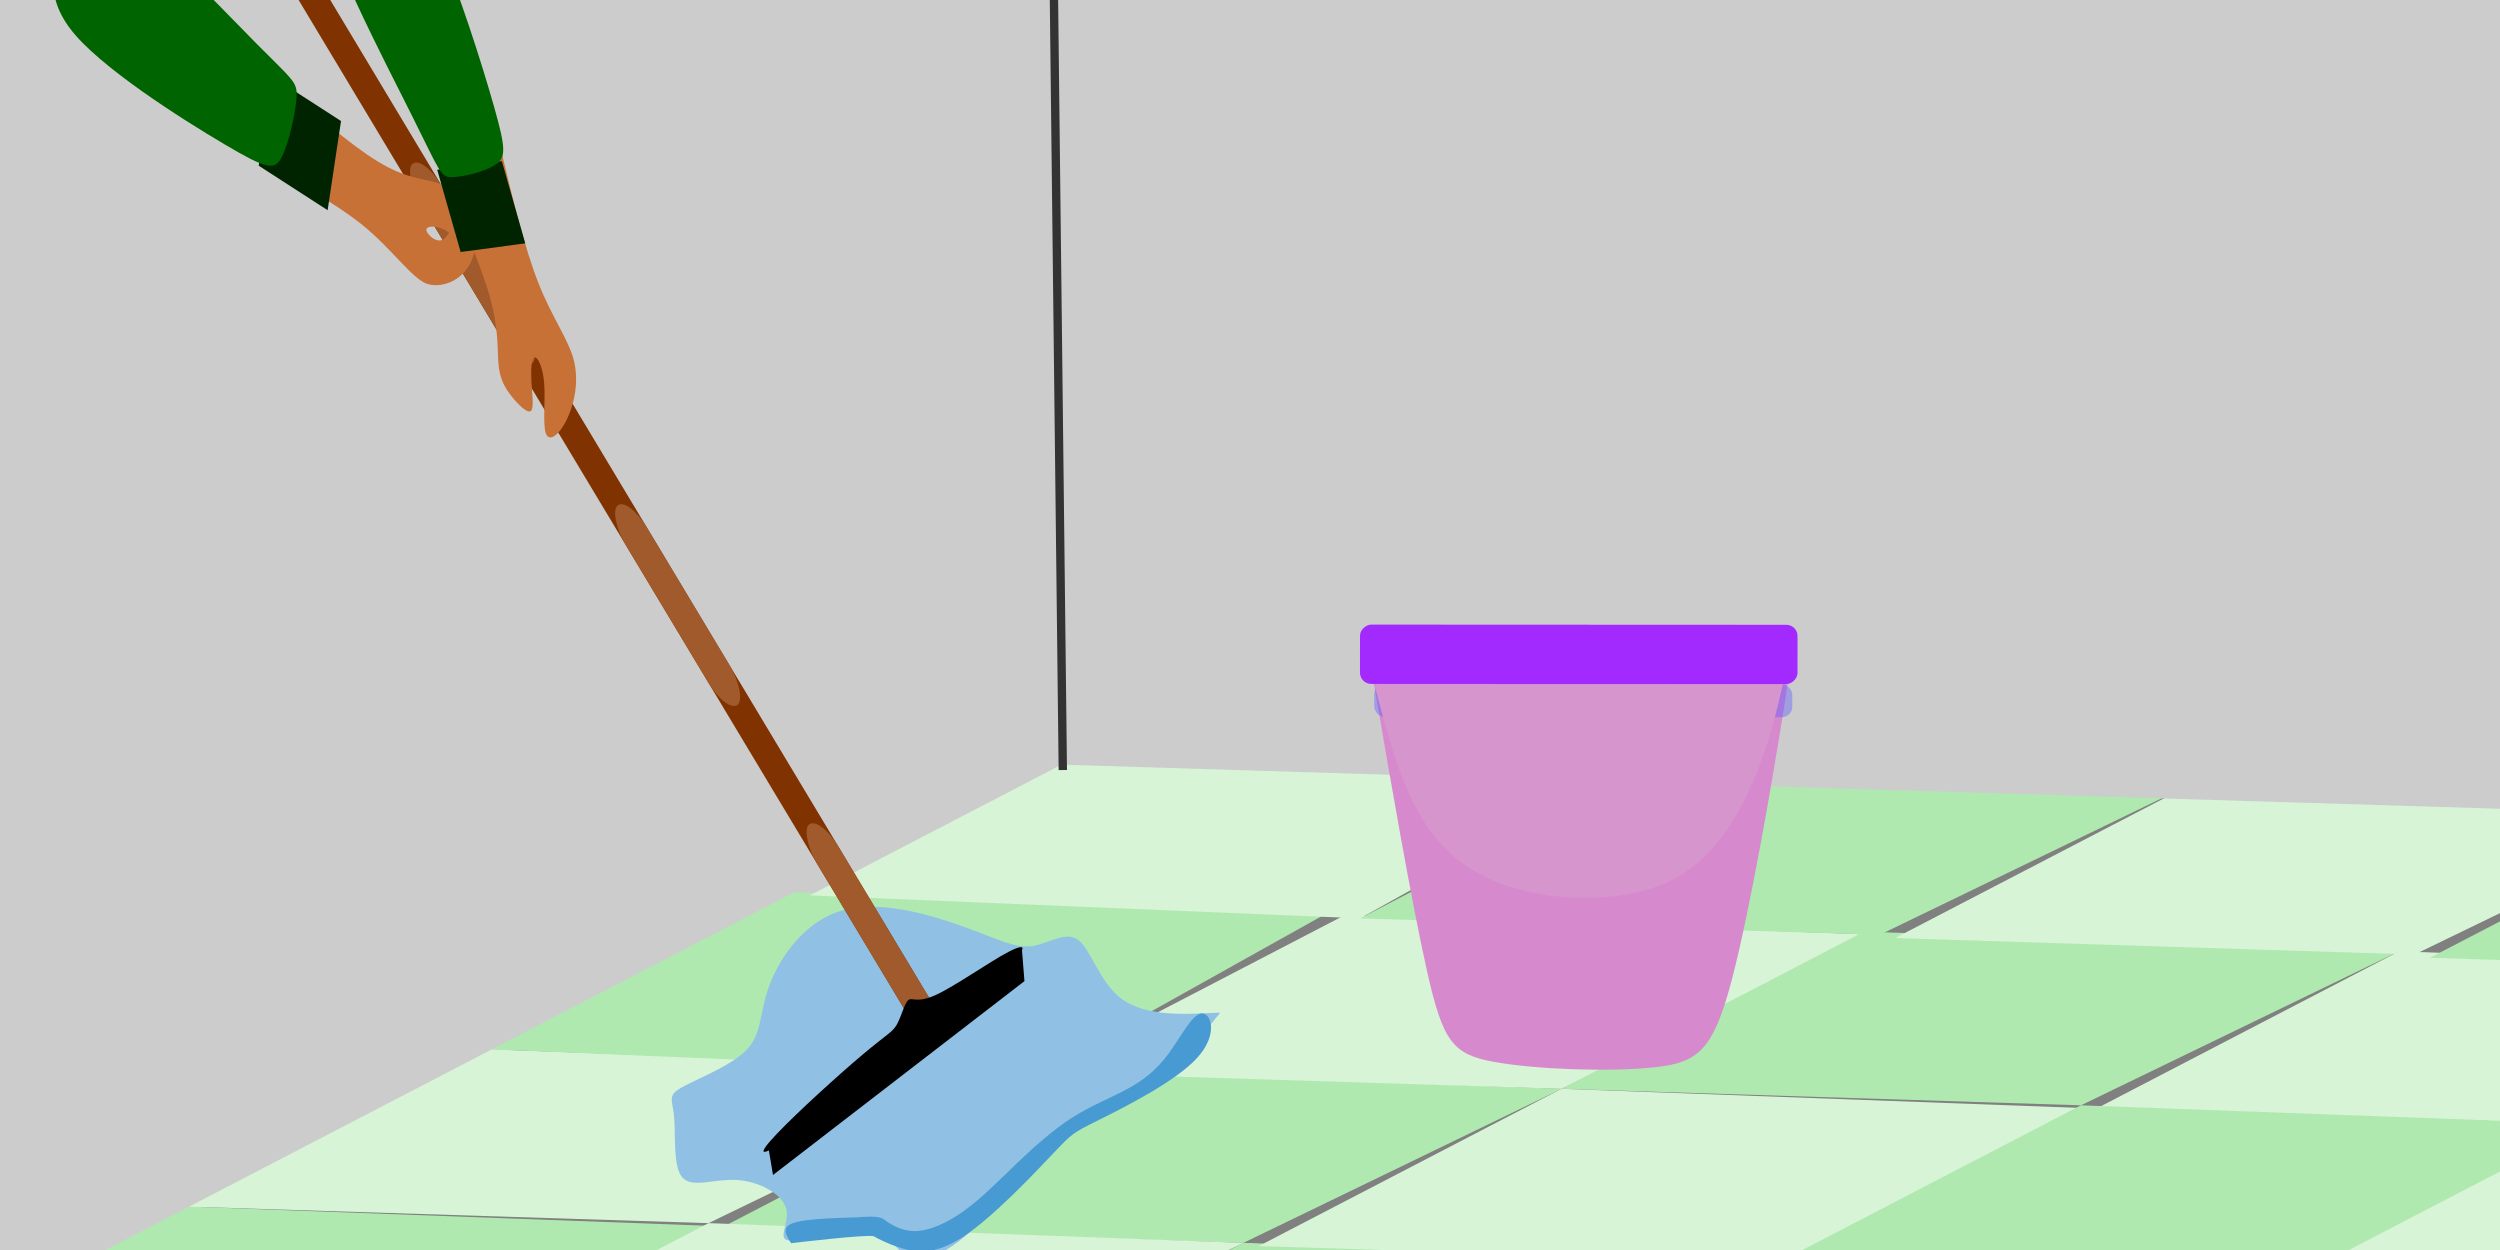 <?xml version="1.0" encoding="UTF-8" standalone="no"?>
<!-- Created with Inkscape (http://www.inkscape.org/) -->

<svg
   width="300"
   height="150"
   viewBox="0 0 79.375 39.688"
   version="1.1"
   id="SVGRoot"
   sodipodi:docname="Menage 1 grand menage.svg"
   inkscape:version="1.1 (c68e22c387, 2021-05-23)"
   xmlns:inkscape="http://www.inkscape.org/namespaces/inkscape"
   xmlns:sodipodi="http://sodipodi.sourceforge.net/DTD/sodipodi-0.dtd"
   xmlns="http://www.w3.org/2000/svg"
   xmlns:svg="http://www.w3.org/2000/svg">
  <rect x="0" y="0" width="79.375" height="39.688" fill="#808080" stroke="none"/>
  <sodipodi:namedview
     id="namedview6675"
     pagecolor="#ffffff"
     bordercolor="#666666"
     borderopacity="1"
     inkscape:pageshadow="0"
     inkscape:pageopacity="1.0"
     inkscape:pagecheckerboard="0"
     inkscape:document-units="mm"
     showgrid="false"
     inkscape:zoom="1.3622282"
     inkscape:cx="106.8103"
     inkscape:cy="91.394381"
     inkscape:window-width="1366"
     inkscape:window-height="705"
     inkscape:window-x="-8"
     inkscape:window-y="-8"
     inkscape:window-maximized="1"
     inkscape:current-layer="layer1"
     units="px"
     showguides="true"
     inkscape:guide-bbox="true"
     height="300px" />
  <defs
     id="defs6670">
    <inkscape:path-effect
       effect="bspline"
       id="path-effect2211"
       is_visible="true"
       lpeversion="1"
       weight="33.333"
       steps="2"
       helper_size="0"
       apply_no_weight="true"
       apply_with_weight="true"
       only_selected="false" />
    <inkscape:path-effect
       effect="bspline"
       id="path-effect2192"
       is_visible="true"
       lpeversion="1"
       weight="33.333"
       steps="2"
       helper_size="0"
       apply_no_weight="true"
       apply_with_weight="true"
       only_selected="false" />
    <inkscape:perspective
       sodipodi:type="inkscape:persp3d"
       inkscape:vp_x="0 : 19.84375 : 1"
       inkscape:vp_y="0 : 1000 : 0"
       inkscape:vp_z="39.687499 : 19.84375 : 1"
       inkscape:persp3d-origin="19.84375 : 13.229167 : 1"
       id="perspective21117" />
    <inkscape:path-effect
       effect="bspline"
       id="path-effect8607"
       is_visible="true"
       lpeversion="1"
       weight="33.333"
       steps="2"
       helper_size="0"
       apply_no_weight="true"
       apply_with_weight="true"
       only_selected="false" />
    <inkscape:path-effect
       effect="bspline"
       id="path-effect8488"
       is_visible="true"
       lpeversion="1"
       weight="33.333"
       steps="2"
       helper_size="0"
       apply_no_weight="true"
       apply_with_weight="true"
       only_selected="false" />
    <inkscape:path-effect
       effect="bspline"
       id="path-effect8129"
       is_visible="true"
       lpeversion="1"
       weight="33.333"
       steps="2"
       helper_size="0"
       apply_no_weight="true"
       apply_with_weight="true"
       only_selected="false" />
    <inkscape:path-effect
       effect="bspline"
       id="path-effect8110"
       is_visible="true"
       lpeversion="1"
       weight="33.333"
       steps="2"
       helper_size="0"
       apply_no_weight="true"
       apply_with_weight="true"
       only_selected="false" />
    <inkscape:path-effect
       effect="bspline"
       id="path-effect8091"
       is_visible="true"
       lpeversion="1"
       weight="33.333"
       steps="2"
       helper_size="0"
       apply_no_weight="true"
       apply_with_weight="true"
       only_selected="false" />
    <inkscape:path-effect
       effect="bspline"
       id="path-effect8072"
       is_visible="true"
       lpeversion="1"
       weight="33.333"
       steps="2"
       helper_size="0"
       apply_no_weight="true"
       apply_with_weight="true"
       only_selected="false" />
    <inkscape:path-effect
       effect="bspline"
       id="path-effect8052"
       is_visible="true"
       lpeversion="1"
       weight="33.333"
       steps="2"
       helper_size="0"
       apply_no_weight="true"
       apply_with_weight="true"
       only_selected="false" />
    <inkscape:path-effect
       effect="bspline"
       id="path-effect8033"
       is_visible="true"
       lpeversion="1"
       weight="33.333"
       steps="2"
       helper_size="0"
       apply_no_weight="true"
       apply_with_weight="true"
       only_selected="false" />
    <inkscape:path-effect
       effect="bspline"
       id="path-effect8014"
       is_visible="true"
       lpeversion="1"
       weight="33.333"
       steps="2"
       helper_size="0"
       apply_no_weight="true"
       apply_with_weight="true"
       only_selected="false" />
    <inkscape:path-effect
       effect="bspline"
       id="path-effect7995"
       is_visible="true"
       lpeversion="1"
       weight="33.333"
       steps="2"
       helper_size="0"
       apply_no_weight="true"
       apply_with_weight="true"
       only_selected="false" />
    <inkscape:path-effect
       effect="bspline"
       id="path-effect7976"
       is_visible="true"
       lpeversion="1"
       weight="33.333"
       steps="2"
       helper_size="0"
       apply_no_weight="true"
       apply_with_weight="true"
       only_selected="false" />
    <inkscape:path-effect
       effect="bspline"
       id="path-effect7957"
       is_visible="true"
       lpeversion="1"
       weight="33.333"
       steps="2"
       helper_size="0"
       apply_no_weight="true"
       apply_with_weight="true"
       only_selected="false" />
    <inkscape:path-effect
       effect="bspline"
       id="path-effect7938"
       is_visible="true"
       lpeversion="1"
       weight="33.333"
       steps="2"
       helper_size="0"
       apply_no_weight="true"
       apply_with_weight="true"
       only_selected="false" />
    <inkscape:path-effect
       effect="bspline"
       id="path-effect7919"
       is_visible="true"
       lpeversion="1"
       weight="33.333"
       steps="2"
       helper_size="0"
       apply_no_weight="true"
       apply_with_weight="true"
       only_selected="false" />
    <inkscape:path-effect
       effect="bspline"
       id="path-effect7900"
       is_visible="true"
       lpeversion="1"
       weight="33.333"
       steps="2"
       helper_size="0"
       apply_no_weight="true"
       apply_with_weight="true"
       only_selected="false" />
    <inkscape:path-effect
       effect="bspline"
       id="path-effect7881"
       is_visible="true"
       lpeversion="1"
       weight="33.333"
       steps="2"
       helper_size="0"
       apply_no_weight="true"
       apply_with_weight="true"
       only_selected="false" />
    <inkscape:path-effect
       effect="bspline"
       id="path-effect7862"
       is_visible="true"
       lpeversion="1"
       weight="33.333"
       steps="2"
       helper_size="0"
       apply_no_weight="true"
       apply_with_weight="true"
       only_selected="false" />
    <inkscape:path-effect
       effect="bspline"
       id="path-effect7706"
       is_visible="true"
       lpeversion="1"
       weight="33.333"
       steps="2"
       helper_size="0"
       apply_no_weight="true"
       apply_with_weight="true"
       only_selected="false" />
    <inkscape:path-effect
       effect="bspline"
       id="path-effect7687"
       is_visible="true"
       lpeversion="1"
       weight="33.333"
       steps="2"
       helper_size="0"
       apply_no_weight="true"
       apply_with_weight="true"
       only_selected="false" />
    <inkscape:path-effect
       effect="bspline"
       id="path-effect7668"
       is_visible="true"
       lpeversion="1"
       weight="33.333"
       steps="2"
       helper_size="0"
       apply_no_weight="true"
       apply_with_weight="true"
       only_selected="false" />
    <inkscape:path-effect
       effect="bspline"
       id="path-effect7649"
       is_visible="true"
       lpeversion="1"
       weight="33.333"
       steps="2"
       helper_size="0"
       apply_no_weight="true"
       apply_with_weight="true"
       only_selected="false" />
    <inkscape:path-effect
       effect="bspline"
       id="path-effect7541"
       is_visible="true"
       lpeversion="1"
       weight="33.333"
       steps="2"
       helper_size="0"
       apply_no_weight="true"
       apply_with_weight="true"
       only_selected="false" />
    <inkscape:path-effect
       effect="bspline"
       id="path-effect7414"
       is_visible="true"
       lpeversion="1"
       weight="33.333"
       steps="2"
       helper_size="0"
       apply_no_weight="true"
       apply_with_weight="true"
       only_selected="false" />
    <inkscape:path-effect
       effect="bspline"
       id="path-effect7410"
       is_visible="true"
       lpeversion="1"
       weight="33.333"
       steps="2"
       helper_size="0"
       apply_no_weight="true"
       apply_with_weight="true"
       only_selected="false" />
    <inkscape:path-effect
       effect="bspline"
       id="path-effect7406"
       is_visible="true"
       lpeversion="1"
       weight="33.333"
       steps="2"
       helper_size="0"
       apply_no_weight="true"
       apply_with_weight="true"
       only_selected="false" />
    <inkscape:path-effect
       effect="bspline"
       id="path-effect7402"
       is_visible="true"
       lpeversion="1"
       weight="33.333"
       steps="2"
       helper_size="0"
       apply_no_weight="true"
       apply_with_weight="true"
       only_selected="false" />
    <inkscape:path-effect
       effect="bspline"
       id="path-effect7398"
       is_visible="true"
       lpeversion="1"
       weight="33.333"
       steps="2"
       helper_size="0"
       apply_no_weight="true"
       apply_with_weight="true"
       only_selected="false" />
    <inkscape:path-effect
       effect="bspline"
       id="path-effect7394"
       is_visible="true"
       lpeversion="1"
       weight="33.333"
       steps="2"
       helper_size="0"
       apply_no_weight="true"
       apply_with_weight="true"
       only_selected="false" />
    <inkscape:path-effect
       effect="bspline"
       id="path-effect7390"
       is_visible="true"
       lpeversion="1"
       weight="33.333"
       steps="2"
       helper_size="0"
       apply_no_weight="true"
       apply_with_weight="true"
       only_selected="false" />
    <inkscape:path-effect
       effect="bspline"
       id="path-effect7386"
       is_visible="true"
       lpeversion="1"
       weight="33.333"
       steps="2"
       helper_size="0"
       apply_no_weight="true"
       apply_with_weight="true"
       only_selected="false" />
    <inkscape:path-effect
       effect="bspline"
       id="path-effect7382"
       is_visible="true"
       lpeversion="1"
       weight="33.333"
       steps="2"
       helper_size="0"
       apply_no_weight="true"
       apply_with_weight="true"
       only_selected="false" />
    <inkscape:path-effect
       effect="bspline"
       id="path-effect7378"
       is_visible="true"
       lpeversion="1"
       weight="33.333"
       steps="2"
       helper_size="0"
       apply_no_weight="true"
       apply_with_weight="true"
       only_selected="false" />
    <inkscape:path-effect
       effect="bspline"
       id="path-effect7374"
       is_visible="true"
       lpeversion="1"
       weight="33.333"
       steps="2"
       helper_size="0"
       apply_no_weight="true"
       apply_with_weight="true"
       only_selected="false" />
    <inkscape:path-effect
       effect="bspline"
       id="path-effect7370"
       is_visible="true"
       lpeversion="1"
       weight="33.333"
       steps="2"
       helper_size="0"
       apply_no_weight="true"
       apply_with_weight="true"
       only_selected="false" />
    <inkscape:path-effect
       effect="bspline"
       id="path-effect7281"
       is_visible="true"
       lpeversion="1"
       weight="33.333"
       steps="2"
       helper_size="0"
       apply_no_weight="true"
       apply_with_weight="true"
       only_selected="false" />
    <inkscape:path-effect
       effect="bspline"
       id="path-effect7277"
       is_visible="true"
       lpeversion="1"
       weight="33.333"
       steps="2"
       helper_size="0"
       apply_no_weight="true"
       apply_with_weight="true"
       only_selected="false" />
    <inkscape:path-effect
       effect="bspline"
       id="path-effect7273"
       is_visible="true"
       lpeversion="1"
       weight="33.333"
       steps="2"
       helper_size="0"
       apply_no_weight="true"
       apply_with_weight="true"
       only_selected="false" />
    <inkscape:path-effect
       effect="bspline"
       id="path-effect7269"
       is_visible="true"
       lpeversion="1"
       weight="33.333"
       steps="2"
       helper_size="0"
       apply_no_weight="true"
       apply_with_weight="true"
       only_selected="false" />
    <inkscape:path-effect
       effect="bspline"
       id="path-effect7265"
       is_visible="true"
       lpeversion="1"
       weight="33.333"
       steps="2"
       helper_size="0"
       apply_no_weight="true"
       apply_with_weight="true"
       only_selected="false" />
    <inkscape:path-effect
       effect="bspline"
       id="path-effect7261"
       is_visible="true"
       lpeversion="1"
       weight="33.333"
       steps="2"
       helper_size="0"
       apply_no_weight="true"
       apply_with_weight="true"
       only_selected="false" />
    <inkscape:path-effect
       effect="bspline"
       id="path-effect7257"
       is_visible="true"
       lpeversion="1"
       weight="33.333"
       steps="2"
       helper_size="0"
       apply_no_weight="true"
       apply_with_weight="true"
       only_selected="false" />
    <inkscape:path-effect
       effect="bspline"
       id="path-effect7253"
       is_visible="true"
       lpeversion="1"
       weight="33.333"
       steps="2"
       helper_size="0"
       apply_no_weight="true"
       apply_with_weight="true"
       only_selected="false" />
    <inkscape:path-effect
       effect="bspline"
       id="path-effect7249"
       is_visible="true"
       lpeversion="1"
       weight="33.333"
       steps="2"
       helper_size="0"
       apply_no_weight="true"
       apply_with_weight="true"
       only_selected="false" />
    <inkscape:path-effect
       effect="bspline"
       id="path-effect7245"
       is_visible="true"
       lpeversion="1"
       weight="33.333"
       steps="2"
       helper_size="0"
       apply_no_weight="true"
       apply_with_weight="true"
       only_selected="false" />
    <inkscape:path-effect
       effect="bspline"
       id="path-effect7241"
       is_visible="true"
       lpeversion="1"
       weight="33.333"
       steps="2"
       helper_size="0"
       apply_no_weight="true"
       apply_with_weight="true"
       only_selected="false" />
    <inkscape:path-effect
       effect="bspline"
       id="path-effect7237"
       is_visible="true"
       lpeversion="1"
       weight="33.333"
       steps="2"
       helper_size="0"
       apply_no_weight="true"
       apply_with_weight="true"
       only_selected="false" />
    <inkscape:path-effect
       effect="bspline"
       id="path-effect7148"
       is_visible="true"
       lpeversion="1"
       weight="33.333"
       steps="2"
       helper_size="0"
       apply_no_weight="true"
       apply_with_weight="true"
       only_selected="false" />
    <inkscape:path-effect
       effect="bspline"
       id="path-effect7144"
       is_visible="true"
       lpeversion="1"
       weight="33.333"
       steps="2"
       helper_size="0"
       apply_no_weight="true"
       apply_with_weight="true"
       only_selected="false" />
    <inkscape:path-effect
       effect="bspline"
       id="path-effect7140"
       is_visible="true"
       lpeversion="1"
       weight="33.333"
       steps="2"
       helper_size="0"
       apply_no_weight="true"
       apply_with_weight="true"
       only_selected="false" />
    <inkscape:path-effect
       effect="bspline"
       id="path-effect7136"
       is_visible="true"
       lpeversion="1"
       weight="33.333"
       steps="2"
       helper_size="0"
       apply_no_weight="true"
       apply_with_weight="true"
       only_selected="false" />
    <inkscape:path-effect
       effect="bspline"
       id="path-effect7132"
       is_visible="true"
       lpeversion="1"
       weight="33.333"
       steps="2"
       helper_size="0"
       apply_no_weight="true"
       apply_with_weight="true"
       only_selected="false" />
    <inkscape:path-effect
       effect="bspline"
       id="path-effect7128"
       is_visible="true"
       lpeversion="1"
       weight="33.333"
       steps="2"
       helper_size="0"
       apply_no_weight="true"
       apply_with_weight="true"
       only_selected="false" />
    <inkscape:path-effect
       effect="bspline"
       id="path-effect7124"
       is_visible="true"
       lpeversion="1"
       weight="33.333"
       steps="2"
       helper_size="0"
       apply_no_weight="true"
       apply_with_weight="true"
       only_selected="false" />
    <inkscape:path-effect
       effect="bspline"
       id="path-effect7120"
       is_visible="true"
       lpeversion="1"
       weight="33.333"
       steps="2"
       helper_size="0"
       apply_no_weight="true"
       apply_with_weight="true"
       only_selected="false" />
    <inkscape:path-effect
       effect="bspline"
       id="path-effect7116"
       is_visible="true"
       lpeversion="1"
       weight="33.333"
       steps="2"
       helper_size="0"
       apply_no_weight="true"
       apply_with_weight="true"
       only_selected="false" />
    <inkscape:path-effect
       effect="bspline"
       id="path-effect7112"
       is_visible="true"
       lpeversion="1"
       weight="33.333"
       steps="2"
       helper_size="0"
       apply_no_weight="true"
       apply_with_weight="true"
       only_selected="false" />
    <inkscape:path-effect
       effect="bspline"
       id="path-effect7108"
       is_visible="true"
       lpeversion="1"
       weight="33.333"
       steps="2"
       helper_size="0"
       apply_no_weight="true"
       apply_with_weight="true"
       only_selected="false" />
    <inkscape:path-effect
       effect="bspline"
       id="path-effect7104"
       is_visible="true"
       lpeversion="1"
       weight="33.333"
       steps="2"
       helper_size="0"
       apply_no_weight="true"
       apply_with_weight="true"
       only_selected="false" />
    <inkscape:path-effect
       effect="bspline"
       id="path-effect6234"
       is_visible="true"
       lpeversion="1"
       weight="33.333"
       steps="2"
       helper_size="0"
       apply_no_weight="true"
       apply_with_weight="true"
       only_selected="false" />
    <inkscape:path-effect
       effect="bspline"
       id="path-effect6253"
       is_visible="true"
       lpeversion="1"
       weight="33.333"
       steps="2"
       helper_size="0"
       apply_no_weight="true"
       apply_with_weight="true"
       only_selected="false" />
    <inkscape:path-effect
       effect="bspline"
       id="path-effect6272"
       is_visible="true"
       lpeversion="1"
       weight="33.333"
       steps="2"
       helper_size="0"
       apply_no_weight="true"
       apply_with_weight="true"
       only_selected="false" />
    <inkscape:path-effect
       effect="bspline"
       id="path-effect6291"
       is_visible="true"
       lpeversion="1"
       weight="33.333"
       steps="2"
       helper_size="0"
       apply_no_weight="true"
       apply_with_weight="true"
       only_selected="false" />
    <inkscape:path-effect
       effect="bspline"
       id="path-effect6355"
       is_visible="true"
       lpeversion="1"
       weight="33.333"
       steps="2"
       helper_size="0"
       apply_no_weight="true"
       apply_with_weight="true"
       only_selected="false" />
    <inkscape:path-effect
       effect="bspline"
       id="path-effect6359"
       is_visible="true"
       lpeversion="1"
       weight="33.333"
       steps="2"
       helper_size="0"
       apply_no_weight="true"
       apply_with_weight="true"
       only_selected="false" />
    <inkscape:path-effect
       effect="bspline"
       id="path-effect6363"
       is_visible="true"
       lpeversion="1"
       weight="33.333"
       steps="2"
       helper_size="0"
       apply_no_weight="true"
       apply_with_weight="true"
       only_selected="false" />
    <inkscape:path-effect
       effect="bspline"
       id="path-effect6367"
       is_visible="true"
       lpeversion="1"
       weight="33.333"
       steps="2"
       helper_size="0"
       apply_no_weight="true"
       apply_with_weight="true"
       only_selected="false" />
    <inkscape:path-effect
       effect="bspline"
       id="path-effect6371"
       is_visible="true"
       lpeversion="1"
       weight="33.333"
       steps="2"
       helper_size="0"
       apply_no_weight="true"
       apply_with_weight="true"
       only_selected="false" />
    <inkscape:path-effect
       effect="bspline"
       id="path-effect6375"
       is_visible="true"
       lpeversion="1"
       weight="33.333"
       steps="2"
       helper_size="0"
       apply_no_weight="true"
       apply_with_weight="true"
       only_selected="false" />
    <inkscape:path-effect
       effect="bspline"
       id="path-effect6107"
       is_visible="true"
       lpeversion="1"
       weight="33.333"
       steps="2"
       helper_size="0"
       apply_no_weight="true"
       apply_with_weight="true"
       only_selected="false" />
    <inkscape:path-effect
       effect="bspline"
       id="path-effect6215"
       is_visible="true"
       lpeversion="1"
       weight="33.333"
       steps="2"
       helper_size="0"
       apply_no_weight="true"
       apply_with_weight="true"
       only_selected="false" />
    <inkscape:path-effect
       effect="bspline"
       id="path-effect3872"
       is_visible="true"
       lpeversion="1"
       weight="33.333"
       steps="2"
       helper_size="0"
       apply_no_weight="true"
       apply_with_weight="true"
       only_selected="false" />
    <inkscape:path-effect
       effect="bspline"
       id="path-effect5450"
       is_visible="true"
       lpeversion="1"
       weight="33.333"
       steps="2"
       helper_size="0"
       apply_no_weight="true"
       apply_with_weight="true"
       only_selected="false" />
    <inkscape:path-effect
       effect="bspline"
       id="path-effect8142"
       is_visible="true"
       lpeversion="1"
       weight="33.333"
       steps="2"
       helper_size="0"
       apply_no_weight="true"
       apply_with_weight="true"
       only_selected="false" />
    <inkscape:path-effect
       effect="bspline"
       id="path-effect8146"
       is_visible="true"
       lpeversion="1"
       weight="33.333"
       steps="2"
       helper_size="0"
       apply_no_weight="true"
       apply_with_weight="true"
       only_selected="false" />
    <inkscape:path-effect
       effect="bspline"
       id="path-effect2075"
       is_visible="true"
       lpeversion="1"
       weight="33.333"
       steps="2"
       helper_size="0"
       apply_no_weight="true"
       apply_with_weight="true"
       only_selected="false" />
    <inkscape:path-effect
       effect="bspline"
       id="path-effect2182"
       is_visible="true"
       lpeversion="1"
       weight="33.333"
       steps="2"
       helper_size="0"
       apply_no_weight="true"
       apply_with_weight="true"
       only_selected="false" />
    <inkscape:path-effect
       effect="bspline"
       id="path-effect8067"
       is_visible="true"
       lpeversion="1"
       weight="33.333"
       steps="2"
       helper_size="0"
       apply_no_weight="true"
       apply_with_weight="true"
       only_selected="false" />
    <inkscape:path-effect
       effect="bspline"
       id="path-effect8071"
       is_visible="true"
       lpeversion="1"
       weight="33.333"
       steps="2"
       helper_size="0"
       apply_no_weight="true"
       apply_with_weight="true"
       only_selected="false" />
    <inkscape:path-effect
       effect="bspline"
       id="path-effect2302"
       is_visible="true"
       lpeversion="1"
       weight="33.333"
       steps="2"
       helper_size="0"
       apply_no_weight="true"
       apply_with_weight="true"
       only_selected="false" />
    <inkscape:path-effect
       effect="bspline"
       id="path-effect2941"
       is_visible="true"
       lpeversion="1"
       weight="33.333"
       steps="2"
       helper_size="0"
       apply_no_weight="true"
       apply_with_weight="true"
       only_selected="false" />
    <inkscape:path-effect
       effect="bspline"
       id="path-effect9815"
       is_visible="true"
       lpeversion="1"
       weight="33.333"
       steps="2"
       helper_size="0"
       apply_no_weight="true"
       apply_with_weight="true"
       only_selected="false" />
  </defs>
  <g
     inkscape:label="Calque 1"
     inkscape:groupmode="layer"
     id="layer1">
    <path
       style="fill:#cccccc;stroke:none;stroke-width:0.265px;stroke-linecap:butt;stroke-linejoin:miter;stroke-opacity:1"
       d="M -0.371,-0.625 -0.519,41.812 33.744,24.449 33.451,-1.068 Z"
       id="path1058"
       sodipodi:nodetypes="ccccc" />
    <g
       id="g1001"
       transform="matrix(1.223,-0.107,0.18,1.901,-18.921,-29.494)">
      <path
         style="fill:none;stroke:#fbf8fb;stroke-width:0;stroke-linecap:butt;stroke-linejoin:miter;stroke-miterlimit:4;stroke-dasharray:none;stroke-opacity:0.955"
         d="m 33.498,40.731 c 0,0 -13.334,-1.026 -13.334,-1.026 0,0 8.176,-2.166 8.176,-2.166 0,0 13.724,1.102 13.724,1.102 0,0 -8.566,2.09 -8.566,2.09 z"
         id="path7539"
         inkscape:path-effect="#path-effect7541"
         inkscape:original-d="m 33.497503,40.730944 -13.334498,-1.025602 8.176237,-2.166031 13.724087,1.101552 z" />
      <path
         style="fill:#afe9af;stroke:#fbf8fb;stroke-width:0;stroke-linecap:butt;stroke-linejoin:miter;stroke-miterlimit:4;stroke-dasharray:none;stroke-opacity:0.955"
         d="m 20.163,39.705 c 0,0 -13.334,-1.026 -13.334,-1.026 0,0 8.176,-2.166 8.176,-2.166 0,0 13.724,1.102 13.724,1.102 0,0 -8.566,2.09 -8.566,2.09 z"
         id="path7539-2"
         inkscape:path-effect="#path-effect7649"
         inkscape:original-d="M 20.163005,39.705342 6.8285063,38.679741 15.004744,36.51371 28.728831,37.615262 Z" />
      <path
         style="fill:#afe9af;stroke:#fbf8fb;stroke-width:0;stroke-linecap:butt;stroke-linejoin:miter;stroke-miterlimit:4;stroke-dasharray:none;stroke-opacity:0.955"
         d="m 42.063,38.641 c 0,0 -13.334,-1.026 -13.334,-1.026 0,0 8.176,-2.166 8.176,-2.166 0,0 13.724,1.102 13.724,1.102 0,0 -8.566,2.09 -8.566,2.09 z"
         id="path7539-5"
         inkscape:path-effect="#path-effect7668"
         inkscape:original-d="m 42.063329,38.640863 -13.334498,-1.025601 8.176237,-2.166031 13.724088,1.101552 z" />
      <path
         style="fill:#d7f4d7;stroke:#fbf8fb;stroke-width:0;stroke-linecap:butt;stroke-linejoin:miter;stroke-miterlimit:4;stroke-dasharray:none;stroke-opacity:0.955"
         d="m 28.339,37.539 c 0,0 -13.334,-1.026 -13.334,-1.026 0,0 8.176,-2.166 8.176,-2.166 0,0 13.724,1.102 13.724,1.102 0,0 -8.566,2.09 -8.566,2.09 z"
         id="path7539-1"
         inkscape:path-effect="#path-effect7687"
         inkscape:original-d="M 28.339242,37.539311 15.004744,36.51371 23.180981,34.347679 36.90507,35.449231 Z" />
      <path
         style="fill:none;stroke:#fbf8fb;stroke-width:0;stroke-linecap:butt;stroke-linejoin:miter;stroke-miterlimit:4;stroke-dasharray:none;stroke-opacity:0.955"
         d="m 55.787,39.742 c 0,0 -13.334,-1.026 -13.334,-1.026 0,0 8.176,-2.166 8.176,-2.166 0,0 13.724,1.102 13.724,1.102 0,0 -8.566,2.09 -8.566,2.09 z"
         id="path7539-16"
         inkscape:path-effect="#path-effect7706"
         inkscape:original-d="m 55.787418,39.742415 -13.334498,-1.025602 8.176236,-2.16603 13.724088,1.101552 z" />
      <path
         style="fill:#afe9af;stroke:#fbf8fb;stroke-width:0;stroke-linecap:butt;stroke-linejoin:miter;stroke-miterlimit:4;stroke-dasharray:none;stroke-opacity:0.955"
         d="m 47.222,41.832 c 0,0 -13.335,-1.026 -13.335,-1.026 0,0 8.176,-2.166 8.176,-2.166 0,0 13.724,1.102 13.724,1.102 0,0 -8.566,2.09 -8.566,2.09 z"
         id="path7539-3"
         inkscape:path-effect="#path-effect7862"
         inkscape:original-d="m 47.221591,41.832495 -13.3345,-1.025601 8.176238,-2.166031 13.724089,1.101552 z" />
      <path
         style="fill:#afe9af;stroke:#fbf8fb;stroke-width:0;stroke-linecap:butt;stroke-linejoin:miter;stroke-miterlimit:4;stroke-dasharray:none;stroke-opacity:0.955"
         d="m 37.295,35.525 c 0,0 -14.114,-1.178 -14.114,-1.178 0,0 8.176,-2.166 8.176,-2.166 0,0 13.724,1.102 13.724,1.102 0,0 -7.787,2.242 -7.787,2.242 z"
         id="path7539-9"
         inkscape:path-effect="#path-effect7881"
         inkscape:original-d="M 37.294658,35.525181 23.180981,34.347679 31.357218,32.181648 45.081306,33.2832 Z"
         sodipodi:nodetypes="ccccc" />
      <path
         style="fill:#d7f4d7;stroke:#fbf8fb;stroke-width:0;stroke-linecap:butt;stroke-linejoin:miter;stroke-miterlimit:4;stroke-dasharray:none;stroke-opacity:0.955"
         d="m 50.629,36.551 c 0,0 -13.334,-1.026 -13.334,-1.026 0,0 8.176,-2.166 8.176,-2.166 0,0 13.724,1.102 13.724,1.102 0,0 -8.566,2.09 -8.566,2.09 z"
         id="path7539-0"
         inkscape:path-effect="#path-effect7900"
         inkscape:original-d="m 50.629156,36.550783 -13.334498,-1.025602 8.176236,-2.16603 13.724089,1.101551 z" />
      <path
         style="fill:#afe9af;stroke:#fbf8fb;stroke-width:0;stroke-linecap:butt;stroke-linejoin:miter;stroke-miterlimit:4;stroke-dasharray:none;stroke-opacity:0.955"
         d="m 63.964,37.576 c 0,0 -13.334,-1.026 -13.334,-1.026 0,0 8.176,-2.166 8.176,-2.166 0,0 13.724,1.102 13.724,1.102 0,0 -8.566,2.09 -8.566,2.09 z"
         id="path7539-8"
         inkscape:path-effect="#path-effect7919"
         inkscape:original-d="m 63.963654,37.576384 -13.334498,-1.025601 8.176236,-2.166031 13.724089,1.101552 z" />
      <path
         style="fill:#d7f4d7;stroke:#fbf8fb;stroke-width:0;stroke-linecap:butt;stroke-linejoin:miter;stroke-miterlimit:4;stroke-dasharray:none;stroke-opacity:0.955"
         d="m 11.987,41.871 c 0,0 -13.334,-1.026 -13.334,-1.026 0,0 8.176,-2.166 8.176,-2.166 0,0 13.724,1.102 13.724,1.102 0,0 -8.566,2.09 -8.566,2.09 z"
         id="path7539-6"
         inkscape:path-effect="#path-effect7938"
         inkscape:original-d="M 11.986767,41.871373 -1.347731,40.845771 6.8285063,38.679741 20.552594,39.781293 Z" />
      <path
         style="fill:#afe9af;stroke:#fbf8fb;stroke-width:0;stroke-linecap:butt;stroke-linejoin:miter;stroke-miterlimit:4;stroke-dasharray:none;stroke-opacity:0.955"
         d="m 25.321,42.897 c 0,0 -13.334,-1.026 -13.334,-1.026 0,0 8.176,-2.166 8.176,-2.166 0,0 13.724,1.102 13.724,1.102 0,0 -8.566,2.09 -8.566,2.09 z"
         id="path7539-84"
         inkscape:path-effect="#path-effect7957"
         inkscape:original-d="m 25.321266,42.896974 -13.334499,-1.025601 8.176238,-2.166031 13.724088,1.101552 z" />
      <path
         style="fill:#d7f4d7;stroke:#fbf8fb;stroke-width:0;stroke-linecap:butt;stroke-linejoin:miter;stroke-miterlimit:4;stroke-dasharray:none;stroke-opacity:0.955"
         d="m 39.045,43.999 c 0,0 -13.334,-1.026 -13.334,-1.026 0,0 8.176,-2.166 8.176,-2.166 0,0 13.724,1.102 13.724,1.102 0,0 -8.566,2.09 -8.566,2.09 z"
         id="path7539-7"
         inkscape:path-effect="#path-effect7976"
         inkscape:original-d="m 39.045355,43.998526 -13.334499,-1.025601 8.176237,-2.166031 13.724086,1.101552 z" />
      <path
         style="fill:#d7f4d7;stroke:#fbf8fb;stroke-width:0;stroke-linecap:butt;stroke-linejoin:miter;stroke-miterlimit:4;stroke-dasharray:none;stroke-opacity:0.955"
         d="m 55.787,39.742 c 0,0 -13.335,-1.026 -13.335,-1.026 0,0 8.176,-2.166 8.176,-2.166 0,0 13.724,1.102 13.724,1.102 0,0 -8.566,2.09 -8.566,2.09 z"
         id="path7539-7-3"
         inkscape:path-effect="#path-effect8607"
         inkscape:original-d="m 55.787418,39.742415 -13.3345,-1.025601 8.176238,-2.166031 13.724086,1.101552 z" />
      <path
         style="fill:#d7f4d7;stroke:#fbf8fb;stroke-width:0;stroke-linecap:butt;stroke-linejoin:miter;stroke-miterlimit:4;stroke-dasharray:none;stroke-opacity:0.955"
         d="m 33.498,40.731 c 0,0 -13.334,-1.026 -13.334,-1.026 0,0 8.176,-2.166 8.176,-2.166 0,0 13.724,1.102 13.724,1.102 0,0 -8.566,2.09 -8.566,2.09 z"
         id="path7539-55"
         inkscape:path-effect="#path-effect8488"
         inkscape:original-d="m 33.497503,40.730944 -13.334498,-1.025602 8.176237,-2.166031 13.724087,1.101552 z" />
      <path
         style="fill:#d7f4d7;stroke:#fbf8fb;stroke-width:0;stroke-linecap:butt;stroke-linejoin:miter;stroke-miterlimit:4;stroke-dasharray:none;stroke-opacity:0.955"
         d="m 77.688,38.678 c 0,0 -13.334,-1.026 -13.334,-1.026 0,0 8.176,-2.166 8.176,-2.166 0,0 13.724,1.102 13.724,1.102 0,0 -8.566,2.09 -8.566,2.09 z"
         id="path7539-79"
         inkscape:path-effect="#path-effect7995"
         inkscape:original-d="m 77.687742,38.677936 -13.334498,-1.025601 8.176237,-2.166031 13.724088,1.101552 z" />
      <path
         style="fill:#afe9af;stroke:#fbf8fb;stroke-width:0;stroke-linecap:butt;stroke-linejoin:miter;stroke-miterlimit:4;stroke-dasharray:none;stroke-opacity:0.955"
         d="m 69.122,40.768 c 0,0 -13.334,-1.026 -13.334,-1.026 0,0 8.176,-2.166 8.176,-2.166 0,0 13.724,1.102 13.724,1.102 0,0 -8.566,2.09 -8.566,2.09 z"
         id="path7539-07"
         inkscape:path-effect="#path-effect8014"
         inkscape:original-d="m 69.121916,40.768017 -13.334498,-1.025602 8.176236,-2.166031 13.724088,1.101552 z" />
      <path
         style="fill:#d7f4d7;stroke:#fbf8fb;stroke-width:0;stroke-linecap:butt;stroke-linejoin:miter;stroke-miterlimit:4;stroke-dasharray:none;stroke-opacity:0.955"
         d="m 60.946,42.934 c 0,0 -13.334,-1.026 -13.334,-1.026 0,0 8.176,-2.166 8.176,-2.166 0,0 13.724,1.102 13.724,1.102 0,0 -8.566,2.09 -8.566,2.09 z"
         id="path7539-11"
         inkscape:path-effect="#path-effect8033"
         inkscape:original-d="m 60.945677,42.934047 -13.334498,-1.025601 8.176237,-2.166031 13.724088,1.101552 z" />
      <path
         style="fill:#afe9af;stroke:#fbf8fb;stroke-width:0;stroke-linecap:butt;stroke-linejoin:miter;stroke-miterlimit:4;stroke-dasharray:none;stroke-opacity:0.955"
         d="m 52.769,45.1 c 0,0 -13.334,-1.026 -13.334,-1.026 0,0 8.176,-2.166 8.176,-2.166 0,0 13.724,1.102 13.724,1.102 0,0 -8.566,2.09 -8.566,2.09 z"
         id="path7539-85"
         inkscape:path-effect="#path-effect8052"
         inkscape:original-d="m 52.769441,45.100078 -13.334498,-1.025601 8.176236,-2.166031 13.724089,1.101552 z" />
      <path
         style="fill:#d7f4d7;stroke:#fbf8fb;stroke-width:0;stroke-linecap:butt;stroke-linejoin:miter;stroke-miterlimit:4;stroke-dasharray:none;stroke-opacity:0.955"
         d="m 45.86,33.435 c 0,0 -14.114,-1.178 -14.114,-1.178 0,0 8.176,-2.166 8.176,-2.166 0,0 13.724,1.102 13.724,1.102 0,0 -7.787,2.242 -7.787,2.242 z"
         id="path7539-30"
         inkscape:path-effect="#path-effect8072"
         inkscape:original-d="M 45.860485,33.435101 31.746808,32.257599 39.923044,30.091568 53.647133,31.19312 Z"
         sodipodi:nodetypes="ccccc" />
      <path
         style="fill:#afe9af;stroke:#fbf8fb;stroke-width:0;stroke-linecap:butt;stroke-linejoin:miter;stroke-miterlimit:4;stroke-dasharray:none;stroke-opacity:0.955"
         d="m 59.195,34.461 c 0,0 -13.334,-1.026 -13.334,-1.026 0,0 8.176,-2.166 8.176,-2.166 0,0 13.724,1.102 13.724,1.102 0,0 -8.566,2.09 -8.566,2.09 z"
         id="path7539-36"
         inkscape:path-effect="#path-effect8091"
         inkscape:original-d="M 59.194983,34.460702 45.860485,33.435101 54.036721,31.26907 67.760809,32.370622 Z" />
      <path
         style="fill:#d7f4d7;stroke:#fbf8fb;stroke-width:0;stroke-linecap:butt;stroke-linejoin:miter;stroke-miterlimit:4;stroke-dasharray:none;stroke-opacity:0.955"
         d="m 72.919,35.562 c 0,0 -13.334,-1.026 -13.334,-1.026 0,0 8.176,-2.166 8.176,-2.166 0,0 13.724,1.102 13.724,1.102 0,0 -8.566,2.09 -8.566,2.09 z"
         id="path7539-90"
         inkscape:path-effect="#path-effect8110"
         inkscape:original-d="m 72.919071,35.562254 -13.334498,-1.025601 8.176236,-2.166031 13.724088,1.101552 z" />
      <path
         style="fill:#afe9af;stroke:#fbf8fb;stroke-width:0;stroke-linecap:butt;stroke-linejoin:miter;stroke-miterlimit:4;stroke-dasharray:none;stroke-opacity:0.955"
         d="m 86.643,36.664 c 0,0 -13.334,-1.026 -13.334,-1.026 0,0 8.176,-2.166 8.176,-2.166 0,0 13.724,1.102 13.724,1.102 0,0 -8.566,2.09 -8.566,2.09 z"
         id="path7539-06"
         inkscape:path-effect="#path-effect8129"
         inkscape:original-d="m 86.643159,36.663806 -13.334498,-1.025602 8.176236,-2.16603 13.724088,1.101551 z" />
    </g>
    <path
       style="fill:#cccccc;fill-opacity:1;stroke:none;stroke-width:0.265px;stroke-linecap:butt;stroke-linejoin:miter;stroke-opacity:1"
       d="M 85.777,-0.947 33.285,-1.242 33.578,24.275 86.248,25.89 Z"
       id="path1060"
       sodipodi:nodetypes="ccccc" />
    <path
       style="fill:#90c1e5;fill-opacity:1;stroke:none;stroke-width:0.033px;stroke-linecap:butt;stroke-linejoin:miter;stroke-opacity:0"
       d="m 38.742,32.151 c 0,0 0,0 -0.428,0.532 -0.428,0.532 -1.284,1.596 -2.119,2.112 -0.835,0.516 -1.649,0.484 -2.474,1.114 -0.825,0.63 -1.661,1.921 -2.508,2.807 -0.847,0.887 -1.705,1.369 -2.222,1.249 -0.518,-0.12 -0.695,-0.843 -1.44,-0.953 -0.744,-0.11 -2.056,0.393 -2.484,0.374 -0.429,-0.019 0.025,-0.558 -0.11,-1.024 -0.135,-0.465 -0.859,-0.856 -1.572,-0.897 -0.713,-0.041 -1.414,0.269 -1.719,-0.077 -0.305,-0.346 -0.213,-1.348 -0.261,-1.909 -0.048,-0.561 -0.236,-0.68 0.228,-0.947 0.464,-0.267 1.58,-0.683 2.08,-1.209 0.5,-0.527 0.384,-1.164 0.72,-2.054 0.336,-0.889 1.124,-2.031 2.317,-2.365 1.193,-0.335 2.79,0.137 3.857,0.522 1.068,0.385 1.606,0.682 2.146,0.613 0.54,-0.069 1.082,-0.504 1.49,-0.188 0.408,0.316 0.681,1.384 1.408,1.892 0.727,0.508 1.909,0.458 2.5,0.433 0.591,-0.025 0.591,-0.025 0.591,-0.025 z"
       id="path3870"
       inkscape:path-effect="#path-effect3872"
       inkscape:original-d="m 38.741615,32.151202 c -2.9e-5,3.5e-5 -2.9e-5,3.5e-5 0,0 -0.855737,1.064317 -1.711381,2.128516 -2.567034,3.192726 -0.81433,-0.03191 -1.628619,-0.06385 -2.442893,-0.09582 -0.835758,1.291188 -1.67145,2.582284 -2.507173,3.873432 -0.857981,0.482304 -1.715845,0.96452 -2.57378,1.446757 -0.177503,-0.722753 -0.354965,-1.445491 -0.532401,-2.168273 -1.311401,0.502749 -2.622678,1.005424 -3.934181,1.50816 0.45394,-0.539935 0.907801,-1.079777 1.361763,-1.619743 -0.724205,-0.390882 -1.448327,-0.781772 -2.172471,-1.172723 -0.701425,0.309712 -1.402785,0.619373 -2.104148,0.929011 0.09186,-1.002035 0.183748,-2.004092 0.275663,-3.006175 -0.187958,-0.119287 -0.375891,-0.238616 -0.563793,-0.357976 1.115969,-0.415404 2.231899,-0.830819 3.347923,-1.246294 -0.115777,-0.637596 -0.23152,-1.275192 -0.347243,-1.912861 0.787944,-1.141159 1.575871,-2.282288 2.363871,-3.423519 1.597103,0.471864 3.194143,0.943665 4.791308,1.415458 0.538098,0.297234 1.076142,0.594386 1.614342,0.891573 0.542014,-0.43493 1.083996,-0.869847 1.62595,-1.304754 0.273082,1.06729 0.54625,2.134775 0.819421,3.20211 1.181616,-0.05033 2.363262,-0.10069 3.544876,-0.151085 z"
       sodipodi:nodetypes="ccccccccccccccccccccc" />
    <path
       style="fill:#489ad2;fill-opacity:1;stroke:#000000;stroke-width:0.032px;stroke-linecap:butt;stroke-linejoin:miter;stroke-opacity:0"
       d="m 38.151,32.176 c 0.302,-0.022 0.544,0.669 -0.15,1.422 -0.694,0.753 -2.325,1.568 -3.14,1.975 -0.815,0.407 -0.815,0.407 -1.449,1.077 -0.634,0.67 -1.903,2.01 -2.835,2.62 -0.933,0.611 -1.529,0.492 -1.969,0.355 -0.44,-0.137 -0.722,-0.293 -0.864,-0.371 -0.141,-0.078 -2.627,0.217 -2.627,0.217 -0.157,-0.247 -0.315,-0.494 0.044,-0.632 0.359,-0.137 1.233,-0.164 2.108,-0.191 0,0 0.6,-0.071 0.777,0.057 0.177,0.128 0.531,0.383 0.996,0.382 0.464,-9.56e-4 1.039,-0.258 1.593,-0.662 0.554,-0.404 1.089,-0.954 1.654,-1.494 0.565,-0.54 1.16,-1.07 1.761,-1.452 0.601,-0.382 1.208,-0.616 1.721,-0.893 0.514,-0.277 0.934,-0.597 1.325,-1.125 0.391,-0.528 0.752,-1.263 1.054,-1.286 z"
       id="path5448"
       inkscape:path-effect="#path-effect5450"
       inkscape:original-d="m 38.21035,31.463035 c 0.242216,0.691106 0.484462,1.38218 0.726736,2.073219 -1.630529,0.814993 -3.260929,1.629899 -4.891404,2.444823 -2.8e-5,3.4e-5 -2.8e-5,3.4e-5 0,0 -1.268491,1.339776 -2.536905,2.679461 -3.805317,4.019139 C 29.643516,39.88175 29.046714,39.763247 28.449933,39.644709 28.167336,39.489 27.88478,39.333265 27.602245,39.177488 l -2.485425,0.294519 c 0,0 -0.314811,-0.494407 -0.472175,-0.741665 0.87469,-0.02697 2.624139,-0.08101 2.624139,-0.08101 l 0.599933,-0.07109 c 0.354217,0.255416 0.708452,0.510783 1.062721,0.766124 0.574465,-0.257269 1.148933,-0.514564 1.723442,-0.771896 0.534473,-0.549889 1.06895,-1.099788 1.603468,-1.649734 0.595245,-0.530055 1.190493,-1.060124 1.785785,-1.590241 0.606668,-0.234053 1.213341,-0.468129 1.820054,-0.702248 0.420714,-0.320147 0.841441,-0.640317 1.262202,-0.960525 0.361298,-0.735541 0.722613,-1.471092 1.083961,-2.206687 z"
       sodipodi:nodetypes="cccccccccccccccccc" />
    <g
       id="g2308"
       transform="matrix(-0.193,0.169,0.144,0.206,-58.685,-178.286)"
       style="stroke:#000000;stroke-opacity:0">
      <rect
         style="fill:#803300;fill-rule:evenodd;stroke:#000000;stroke-width:0.292;stroke-opacity:0"
         id="rect8049-7-4"
         width="3.405"
         height="167.293"
         x="-131.654"
         y="-880.136"
         rx="4.419"
         transform="matrix(-0.997,0.073,-0.069,-0.998,0,0)" />
      <rect
         style="fill:#a05a2c;fill-rule:evenodd;stroke:#000000;stroke-width:0.125;stroke-opacity:0"
         id="rect8049-5-9-4"
         width="3.404"
         height="30.795"
         x="-131.654"
         y="-880.136"
         rx="4.419"
         transform="matrix(-0.997,0.073,-0.069,-0.998,0,0)" />
      <rect
         style="fill:#a05a2c;fill-rule:evenodd;stroke:#000000;stroke-width:0.122;stroke-opacity:0"
         id="rect8049-5-9-1-6"
         width="3.404"
         height="29.161"
         x="-131.654"
         y="-831.878"
         rx="4.419"
         transform="matrix(-0.997,0.073,-0.069,-0.998,0,0)" />
      <rect
         style="fill:#a05a2c;fill-rule:evenodd;stroke:#000000;stroke-width:0.122;stroke-opacity:0"
         id="rect8049-5-9-3-7"
         width="3.404"
         height="29.161"
         x="-131.654"
         y="-781.94"
         rx="4.419"
         transform="matrix(-0.997,0.073,-0.069,-0.998,0,0)" />
    </g>
    <g
       id="g2312"
       transform="matrix(-0.097,0.018,0.002,0.12,62.599,-61.427)"
       style="stroke:#000000;stroke-opacity:0">
      <path
         style="fill:#000000;stroke:#000000;stroke-width:0.265px;stroke-linecap:butt;stroke-linejoin:miter;stroke-opacity:0"
         d="m 362.962,722.064 c 1.249,0.681 2.384,4.087 3.86,5.904 1.476,1.816 3.292,2.043 11.126,6.131 7.834,4.087 21.684,12.034 28.61,16.803 6.925,4.768 6.925,6.358 -8.515,-0.114 -15.441,-6.472 -46.321,-21.003 -61.08,-28.951 -14.759,-7.947 -13.397,-9.31 -7.039,-7.607 6.358,1.703 17.711,6.471 24.069,7.834 6.358,1.362 7.72,-0.681 8.969,1.1e-4 z"
         id="path2073"
         inkscape:path-effect="#path-effect2075"
         inkscape:original-d="m 363.07569,719.33945 c 1.13557,3.40622 2.27089,6.81217 3.40596,10.21786 1.81681,0.22736 3.63328,0.4544 5.44954,0.6812 13.85147,7.94768 27.70209,15.89476 41.55276,23.84176 0,1.58972 0,3.17915 0,4.76835 -30.88111,-14.53214 -61.76121,-29.06398 -92.64221,-43.59635 1.36268,-1.36213 2.72502,-2.72449 4.08715,-4.08715 11.35372,4.76872 22.7067,9.53696 34.05962,14.30504 1.36269,-2.04335 2.72505,-4.08689 4.08718,-6.13071 z" />
      <path
         style="fill:#000000;stroke:#000000;stroke-width:0.265px;stroke-linecap:butt;stroke-linejoin:miter;stroke-opacity:0"
         d="m 325.61,713.89 c 0,0 -0.681,8.855 -0.681,8.855 0,0 83.106,38.828 83.106,38.828 0,0 1.362,-7.493 1.362,-7.493 0,0 -83.787,-40.19 -83.787,-40.19 z"
         id="path2180"
         inkscape:path-effect="#path-effect2182"
         inkscape:original-d="m 325.61008,713.8899 -0.68119,8.8555 83.10551,38.82799 1.36239,-7.49312 z" />
    </g>
    <g
       id="g7558"
       transform="matrix(0.285,0,0,0.49,70.344,-21.534)"
       style="stroke:#000000;stroke-opacity:1">
      <ellipse
         style="fill:#0055d4;fill-rule:evenodd;stroke:#000000;stroke-width:0.081;stroke-linecap:round;stroke-linejoin:round;stroke-opacity:1;paint-order:fill markers stroke"
         id="path170"
         cx="59.604"
         cy="196.524"
         rx="15.34"
         ry="14.658" />
      <ellipse
         style="fill:#ffffff;fill-rule:evenodd;stroke:#000000;stroke-width:0.055;stroke-linecap:round;stroke-linejoin:round;stroke-opacity:1;paint-order:fill markers stroke"
         id="path170-6"
         cx="59.604"
         cy="196.524"
         rx="10.243"
         ry="10.243" />
      <ellipse
         style="fill:#0055d4;fill-rule:evenodd;stroke:#000000;stroke-width:0.024;stroke-linecap:round;stroke-linejoin:round;stroke-opacity:1;paint-order:fill markers stroke"
         id="path170-9"
         cx="59.264"
         cy="196.846"
         rx="4.469"
         ry="4.469" />
    </g>
    <g
       id="g6635"
       transform="matrix(1.227,0,0,1.35,5.57,-3.863)">
      <path
         style="fill:#c87137;stroke:#000000;stroke-width:0.032px;stroke-linecap:butt;stroke-linejoin:miter;stroke-opacity:0"
         d="m 2.502,4.66 c 0,0 -0.698,1.824 -0.698,1.824 0,0 0,0 0,0 0,0 0,0 0,0 C 2.928,7.034 4.053,7.584 4.823,8.142 5.594,8.7 6.142,9.446 6.534,9.544 6.926,9.642 7.444,9.446 7.657,9.002 7.871,8.557 7.814,7.85 7.644,7.765 7.474,7.679 7.191,8.214 7.001,8.437 6.81,8.661 6.479,8.356 6.493,8.261 6.507,8.165 6.757,8.171 6.95,8.259 7.142,8.346 7.294,8.516 7.369,8.422 7.443,8.328 7.439,7.97 7.334,7.689 7.229,7.407 7.067,7.246 6.749,7.155 6.431,7.065 5.978,7.067 5.248,6.666 4.517,6.266 3.51,5.463 2.502,4.66 c 0,0 -2.1e-6,4e-7 -2.1e-6,4e-7 z"
         id="path623-7-7-5"
         inkscape:path-effect="#path-effect8142"
         inkscape:original-d="m 2.5017729,4.6599341 -0.698459,1.8236775 v 0 0 c 0,0 2.2497698,1.1005351 3.3746618,1.6507061 0.415647,0.565638 0.719487,1.492129 1.246953,1.696723 0.500754,-0.189112 1.209159,0.118502 1.502287,-0.567306 -0.05638,-0.706682 -0.112816,-1.413531 -0.169301,-2.12055 -0.283485,0.535667 -0.566871,1.071107 -0.850328,1.606638 -0.242353,0.06879 -0.428287,-0.393301 -0.642422,-0.590048 0.241593,0.0057 0.494537,-0.101948 0.724792,0.01697 0.152238,0.16959 0.304453,0.33922 0.456644,0.508891 -0.0039,-0.357886 -0.0079,-0.715665 -0.01187,-1.073486 -0.106971,-0.304004 -0.367522,-0.366326 -0.551276,-0.5495851 -0.452818,0.0022 -0.905632,0.0044 -1.358439,0.0065 C 4.5172597,6.2661006 2.501775,4.6599337 2.501775,4.6599337 Z"
         sodipodi:nodetypes="aaaaaaaaaaaaaaaaa" />
      <rect
         style="fill:#002400;fill-opacity:1;fill-rule:evenodd;stroke:#000000;stroke-width:0.034;stroke-opacity:0"
         id="rect3111-0-7"
         width="2.125"
         height="2.069"
         x="2.949"
         y="3.459"
         transform="matrix(-0.163,0.987,0.862,0.506,0,0)"
         inkscape:transform-center-x="-0.84506534"
         inkscape:transform-center-y="-22.891125" />
      <path
         style="fill:#006400;stroke:#000000;stroke-width:0.033px;stroke-linecap:butt;stroke-linejoin:miter;stroke-opacity:0"
         d="M 2.755,6.546 C 2.57,6.88 2.372,6.848 1.267,6.254 0.162,5.661 -2.001,4.417 -2.729,3.53 -3.457,2.642 -3.09,1.988 -2.834,1.332 -2.577,0.677 -2.493,0.131 -1.563,0.715 -0.633,1.298 1.141,3.011 2.091,3.882 3.04,4.753 3.158,4.781 3.134,5.146 3.109,5.511 2.94,6.212 2.755,6.546 Z"
         id="path3308-84-2"
         inkscape:path-effect="#path-effect8146"
         inkscape:original-d="M 2.7699187,6.9128366 C 2.5699282,6.8801636 2.3661812,6.8860105 2.1699612,6.8146207 0.16211551,5.6605748 -3.3367335,6.7414 -3.8536709,3.3522712 -3.4565174,2.6424947 -2.9417137,2.0705478 -2.6621782,1.2228871 -2.5774803,0.67695709 -2.4927501,0.13102708 -2.4080091,-0.41495232 -0.63342954,1.2981511 1.1412588,3.0113037 2.9158501,4.724301 3.0313119,4.7906316 3.1580398,4.7810693 3.2791427,4.809356 3.1093967,5.5105816 2.9396539,6.2117418 2.7699187,6.9128366 Z"
         sodipodi:nodetypes="aaaaaaaa" />
    </g>
    <path
       style="fill:#d7f4d7;stroke:#fbf8fb;stroke-width:0;stroke-linecap:butt;stroke-linejoin:miter;stroke-miterlimit:4;stroke-dasharray:none;stroke-opacity:0.955"
       d="m 86.521,42.575 c 0,0 -16.494,-0.523 -16.494,-0.523 0,0 9.609,-4.993 9.609,-4.993 0,0 16.984,0.626 16.984,0.626 0,0 -10.1,4.89 -10.1,4.89 z"
       id="path7539-79-7"
       inkscape:path-effect="#path-effect2192"
       inkscape:original-d="M 86.521098,42.574711 70.027247,42.051479 79.636639,37.058915 96.62068,37.684859 Z" />
    <path
       style="fill:#afe9af;fill-opacity:1;stroke:#afe9af;stroke-width:0;stroke-linecap:butt;stroke-linejoin:miter;stroke-miterlimit:4;stroke-dasharray:none;stroke-opacity:1"
       d="m 95.261,37.471 c 0,0 -16.494,-0.523 -16.494,-0.523 0,0 9.609,-4.993 9.609,-4.993 0,0 16.984,0.626 16.984,0.626 0,0 -10.1,4.89 -10.1,4.89 z"
       id="path7539-79-71"
       inkscape:path-effect="#path-effect2211"
       inkscape:original-d="M 95.261374,37.471256 78.767523,36.948024 88.376915,31.95546 105.36096,32.581404 Z" />
    <path
       style="fill:#d789ce;fill-opacity:1;stroke:#000000;stroke-width:0.04px;stroke-linecap:butt;stroke-linejoin:miter;stroke-opacity:0"
       d="m 45.664,20.428 c 2.266,0.028 6.795,0.083 9.039,0.11 2.243,0.028 2.199,0.028 2.199,0.028 0,0 0.044,1.9e-5 -0.287,2.073 -0.331,2.073 -1.037,6.218 -1.631,8.476 -0.595,2.259 -1.079,2.63 -2.486,2.776 -1.408,0.146 -3.739,0.065 -5.058,-0.175 -1.319,-0.24 -1.627,-0.638 -2.132,-2.884 -0.505,-2.246 -1.207,-6.338 -1.558,-8.385 -0.351,-2.047 -0.351,-2.047 -0.351,-2.047 0,0 0,0 2.266,0.028 z"
       id="path786-5-3-5"
       inkscape:path-effect="#path-effect2302"
       inkscape:original-d="m 43.398829,20.400127 c 4.531103,0.05522 9.060904,0.110394 13.591286,0.165531 -0.04394,9e-6 -0.08788,0 -0.13195,-5.9e-5 0.04407,5.9e-5 0.08807,7.8e-5 0.13195,5.9e-5 -0.705644,4.145684 -1.411245,8.290536 -2.117017,12.435779 -0.483913,0.371863 -0.967966,0.743678 -1.452015,1.115467 -2.331167,-0.08074 -4.662291,-0.161499 -6.993509,-0.242294 -0.307668,-0.398728 -0.615322,-0.797455 -0.923134,-1.196253 -0.701793,-4.092801 -1.40354,-8.18482 -2.105611,-12.27823 8.9e-5,3.6e-5 8.9e-5,3.6e-5 0,0 8.9e-5,3.6e-5 8.9e-5,3.6e-5 0,0 z"
       sodipodi:nodetypes="ccccccccccc" />
    <rect
       style="fill:#a22aff;fill-rule:evenodd;stroke:#000000;stroke-width:0.032;stroke-opacity:0;fill-opacity:1"
       id="rect41-2-4-7"
       width="1.883"
       height="13.892"
       x="19.812"
       y="-57.081"
       transform="matrix(-4.6147452e-4,1,-1,-4.4744689e-4,0,0)"
       ry="0.356" />
    <rect
       style="fill:#5555ff;fill-opacity:0.39;fill-rule:evenodd;stroke:#000000;stroke-width:0.059;stroke-opacity:0"
       id="rect2328"
       width="13.273"
       height="1.046"
       x="43.643"
       y="21.7"
       ry="0.334"
       transform="matrix(1,4.4744689e-4,-4.6147452e-4,1,0,0)" />
    <path
       style="fill:#d795ce;stroke:#000000;stroke-width:0.572;stroke-linecap:butt;stroke-linejoin:miter;stroke-miterlimit:4;stroke-dasharray:none;stroke-opacity:0;fill-opacity:1"
       d="m 43.633,21.719 c 0.401,1.532 0.801,3.064 1.488,4.216 0.686,1.152 1.659,1.925 3.13,2.311 1.471,0.387 3.441,0.388 4.809,-0.295 1.368,-0.683 2.133,-2.05 2.624,-3.202 0.49,-1.152 0.706,-2.088 0.922,-3.025"
       id="path2939-6"
       inkscape:path-effect="#path-effect9815"
       inkscape:original-d="m 43.63257,21.719306 c 0.400771,1.532013 0.801477,3.063952 1.202145,4.59594 0.97225,0.772475 1.944381,1.544874 2.916517,2.31729 1.970094,0.0013 3.94003,0.0024 5.910007,0.0035 0.765535,-1.366967 1.530991,-2.733918 2.296406,-4.100933 0.215593,-0.936669 0.431113,-1.873334 0.646569,-2.810052"
       sodipodi:nodetypes="cccccc" />
    <path
       style="fill:none;stroke:#333333;stroke-width:0.265px;stroke-linecap:butt;stroke-linejoin:miter;stroke-opacity:1"
       d="M 33.451,-1.068 33.744,24.449"
       id="path4819" />
    <g
       id="g9615"
       transform="matrix(-0.127,-0.022,-0.032,0.145,119.051,-68.947)"
       style="stroke:#000000;stroke-opacity:0">
      <path
         style="fill:#c87137;stroke:#000000;stroke-width:0.279px;stroke-linecap:butt;stroke-linejoin:miter;stroke-opacity:0"
         d="m 672.875,614.572 c 0,0 -13.346,-7.437 -13.346,-7.437 0,0 0,0 0,0 0,0 0,0 0,0 -5.71,10.42 -11.421,20.84 -16.744,27.894 -5.323,7.054 -10.259,10.742 -12.684,15.106 -2.425,4.364 -2.338,9.403 -1.326,12.824 1.012,3.421 2.949,5.225 4.21,3.549 1.261,-1.676 1.846,-6.833 3.04,-10.382 1.194,-3.549 2.999,-5.492 3.727,-5.319 0.728,0.173 0.379,2.461 -0.449,5.09 -0.828,2.629 -2.135,5.598 -1.495,6.343 0.64,0.745 3.229,-0.735 5.354,-2.305 2.125,-1.57 3.785,-3.23 4.893,-6.208 1.107,-2.977 1.661,-7.272 5.706,-14.017 4.044,-6.745 11.58,-15.941 19.115,-25.137 z"
         id="path623-7-7"
         inkscape:path-effect="#path-effect8067"
         inkscape:original-d="m 672.87523,614.57216 -13.34632,-7.43741 v 0 0 c 0,0 -11.42147,20.83938 -17.13147,31.25918 -4.93659,3.68818 -9.87268,7.37642 -14.80829,11.06474 0.0863,5.03914 0.17311,10.07835 0.26039,15.11763 1.93683,1.80358 3.87414,3.60723 5.81195,5.41097 0.58417,-5.15643 1.16883,-10.3128 1.75398,-15.46909 1.8038,-1.94255 3.60809,-3.88503 5.41288,-5.82744 -0.34917,2.28811 -0.69786,4.57629 -1.04606,6.86453 -1.30768,2.96934 -2.61487,5.93876 -3.92156,8.90825 2.58797,-1.4797 5.17644,-2.95933 7.7654,-4.43888 1.66029,-1.66052 3.32106,-3.32096 4.98232,-4.98132 0.55336,-4.2944 1.1072,-8.58872 1.66153,-12.88296 7.53459,-9.19614 22.60525,-27.5882 22.60525,-27.5882 z"
         sodipodi:nodetypes="aaaaaaaaaaaaaaaaaaaaa" />
      <rect
         style="fill:#002400;fill-rule:evenodd;stroke:#000000;stroke-width:0.28;stroke-opacity:0"
         id="rect3111-0"
         width="15.665"
         height="19.279"
         x="-929.241"
         y="428.896"
         transform="matrix(-0.964,-0.267,-0.519,0.855,0,0)"
         inkscape:transform-center-x="-0.84506534"
         inkscape:transform-center-y="-22.891125" />
      <path
         style="fill:#006400;fill-opacity:1;stroke:#000000;stroke-width:0.275px;stroke-linecap:butt;stroke-linejoin:miter;stroke-opacity:0"
         d="m 659.49,611.656 c -2.243,-1.895 -1.756,-3.748 3.302,-12.116 5.058,-8.368 14.655,-23.167 22.529,-32.93 7.874,-9.763 14.4,-14.748 21.093,-16.245 6.693,-1.497 15.885,0.11 10.449,11.183 -5.436,11.073 -24.759,31.741 -34.606,42.657 -9.847,10.916 -10.201,12.024 -12.872,11.638 -2.672,-0.386 -7.652,-2.293 -9.895,-4.187 z"
         id="path3308-84"
         inkscape:path-effect="#path-effect8071"
         inkscape:original-d="m 656.75278,611.64329 c 0.49416,-1.88234 0.66403,-3.81923 1.48392,-5.64681 9.61217,-14.82625 19.20894,-29.62521 28.84325,-44.47853 6.11473,-4.67179 12.64099,-9.65699 18.3226,-13.99605 8.21944,-1.60032 16.8964,2.95516 25.34857,4.43016 -19.32461,20.66783 -38.64746,41.33573 -57.96852,62.00369 -0.65099,1.07556 -0.72588,2.27224 -1.0881,3.40846 -4.98106,-1.90704 -9.96164,-3.81402 -14.94172,-5.72092 z"
         sodipodi:nodetypes="aaaaaaaa" />
    </g>
  </g>
</svg>
